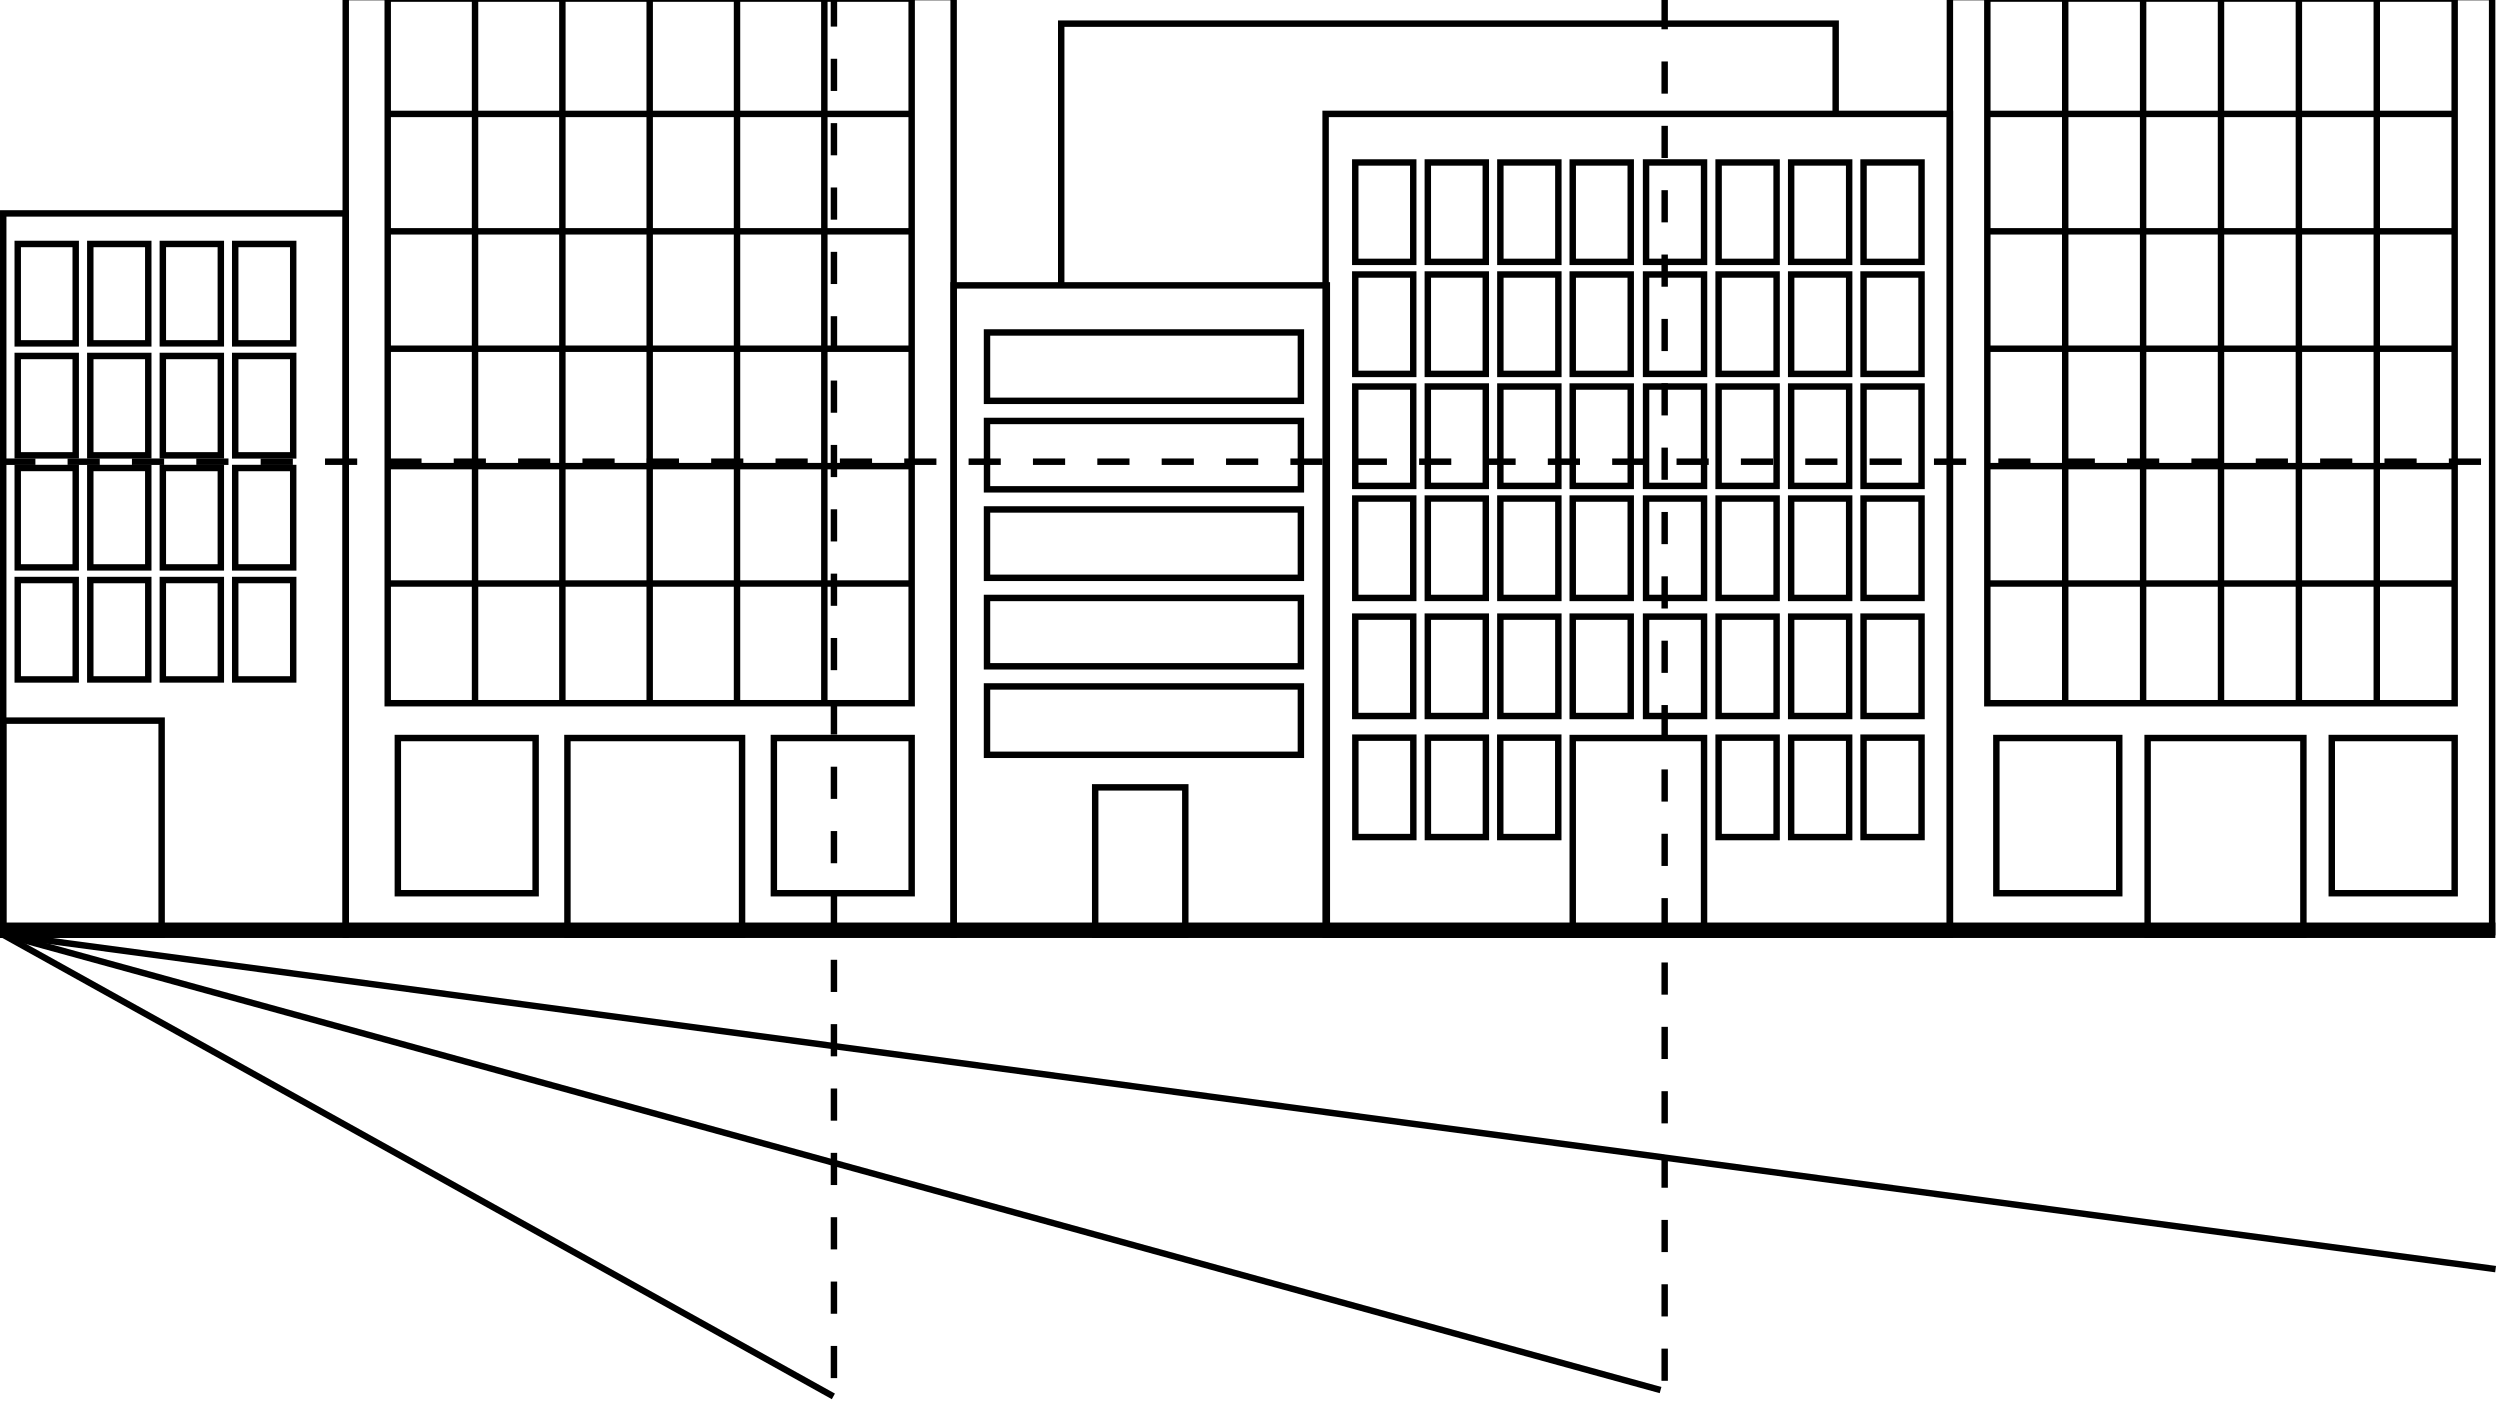 <?xml version="1.0" encoding="utf-8"?>
<!-- Generator: Adobe Illustrator 15.0.2, SVG Export Plug-In . SVG Version: 6.00 Build 0)  -->
<!DOCTYPE svg PUBLIC "-//W3C//DTD SVG 1.1//EN" "http://www.w3.org/Graphics/SVG/1.1/DTD/svg11.dtd">
<svg version="1.1" id="Layer_3" xmlns="http://www.w3.org/2000/svg" xmlns:xlink="http://www.w3.org/1999/xlink" x="0px" y="0px"
	 width="800px" height="450px" viewBox="0 0 800 450" enable-background="new 0 0 800 450" xml:space="preserve">
<g>
	<polygon points="340.619,91.318 338.56,91.318 338.56,6.538 588.443,6.538 588.443,36.452 586.383,36.452 586.383,8.597 
		340.619,8.597 	"/>
	<g>
		<path d="M111.665,300.15H0.002V67.265h111.663V300.15z M2.061,298.092h107.545V69.323H2.061V298.092z"/>
		<path d="M71.694,110.903H51.078V77.036h20.616V110.903z M53.137,108.844h16.498V79.095H53.137V108.844z"/>
		<path d="M48.475,110.903H27.862V77.036h20.612V110.903z M29.922,108.844h16.494V79.095H29.922V108.844z"/>
		<path d="M25.258,110.903H4.646V77.036h20.612V110.903z M6.705,108.844h16.494V79.095H6.705V108.844z"/>
		<path d="M71.694,146.752H51.078v-33.868h20.616V146.752z M53.137,144.692h16.498v-29.748H53.137V144.692z"/>
		<path d="M48.475,146.752H27.862v-33.868h20.612V146.752z M29.922,144.692h16.494v-29.748H29.922V144.692z"/>
		<path d="M25.258,146.752H4.646v-33.868h20.612V146.752z M6.705,144.692h16.494v-29.748H6.705V144.692z"/>
		<path d="M71.694,182.599H51.078v-33.865h20.616V182.599z M53.137,180.54h16.498v-29.748H53.137V180.54z"/>
		<path d="M48.475,182.599H27.862v-33.865h20.612V182.599z M29.922,180.54h16.494v-29.748H29.922V180.54z"/>
		<path d="M25.258,182.599H4.646v-33.865h20.612V182.599z M6.705,180.54h16.494v-29.748H6.705V180.54z"/>
		<path d="M71.694,218.447H51.078V184.58h20.616V218.447z M53.137,216.388h16.498V186.64H53.137V216.388z"/>
		<path d="M94.855,110.903H74.238V77.036h20.617V110.903z M76.299,108.844h16.498V79.095H76.299V108.844z"/>
		<path d="M94.855,146.752H74.238v-33.868h20.617V146.752z M76.299,144.692h16.498v-29.748H76.299V144.692z"/>
		<path d="M94.855,182.599H74.238v-33.865h20.617V182.599z M76.299,180.54h16.498v-29.748H76.299V180.54z"/>
		<path d="M94.855,218.447H74.238V184.58h20.617V218.447z M76.299,216.388h16.498V186.64H76.299V216.388z"/>
		<path d="M48.475,218.447H27.862V184.58h20.612V218.447z M29.922,216.388h16.494V186.64H29.922V216.388z"/>
		<path d="M25.258,218.447H4.646V184.58h20.612V218.447z M6.705,216.388h16.494V186.64H6.705V216.388z"/>
		<path d="M52.754,300.15H0v-70.582h52.754V300.15z M2.059,298.092h48.635v-66.464H2.059V298.092z"/>
	</g>
	<g>
		<path d="M306.195,300.15h-196.59V-1.956h196.59V300.15z M111.665,298.092h192.472V0.104H111.665V298.092z"/>
		<g>
			<path d="M292.761,226.059h-169.72V-1.478h169.72V226.059z M125.1,223.999h165.602V0.582H125.1V223.999z"/>
			<rect x="178.928" y="-0.926" width="2.06" height="225.031"/>
			<rect x="262.758" y="-0.926" width="2.06" height="225.031"/>
			<rect x="206.871" y="-0.926" width="2.06" height="225.031"/>
			<rect x="234.814" y="-0.926" width="2.06" height="225.031"/>
			<rect x="150.984" y="-0.926" width="2.059" height="225.031"/>
			<rect x="124.213" y="72.991" width="167.375" height="2.06"/>
			<rect x="124.213" y="185.698" width="167.375" height="2.061"/>
			<rect x="124.213" y="110.56" width="167.375" height="2.061"/>
			<rect x="124.213" y="148.13" width="167.375" height="2.059"/>
			<rect x="124.213" y="35.423" width="167.375" height="2.059"/>
			<path d="M238.492,300.15h-57.945v-65.013h57.945V300.15z M182.605,298.092h53.828v-60.895h-53.828V298.092z"/>
			<path d="M172.432,286.863h-46.153v-51.726h46.153V286.863z M128.338,284.804h42.033v-47.606h-42.033V284.804z"/>
			<path d="M292.761,286.863h-46.153v-51.726h46.153V286.863z M248.668,284.804h42.033v-47.606h-42.033V284.804z"/>
		</g>
	</g>
	<g>
		<path d="M798.51,300.15H622.934V-1.956H798.51V300.15z M624.994,298.092h171.455V0.104H624.994V298.092z"/>
		<g>
			<path d="M786.523,226.059H634.916V-1.478h151.607V226.059z M636.977,223.999h147.486V0.582H636.977V223.999z"/>
			<rect x="684.768" y="-0.926" width="2.059" height="225.031"/>
			<rect x="759.537" y="-0.926" width="2.059" height="225.031"/>
			<rect x="709.691" y="-0.926" width="2.059" height="225.031"/>
			<rect x="734.613" y="-0.926" width="2.059" height="225.031"/>
			<rect x="659.84" y="-0.926" width="2.059" height="225.031"/>
			<rect x="636.076" y="72.991" width="149.287" height="2.06"/>
			<rect x="636.076" y="185.698" width="149.287" height="2.061"/>
			<rect x="636.076" y="110.56" width="149.287" height="2.061"/>
			<rect x="636.076" y="148.13" width="149.287" height="2.059"/>
			<rect x="636.076" y="35.423" width="149.287" height="2.059"/>
			<path d="M738.117,300.15h-51.906v-65.013h51.906V300.15z M688.271,298.092h47.785v-60.895h-47.785V298.092z"/>
			<path d="M679.191,286.863h-41.387v-51.726h41.387V286.863z M639.865,284.804h37.268v-47.606h-37.268V284.804z"/>
			<path d="M786.523,286.863h-41.389v-51.726h41.389V286.863z M747.195,284.804h37.268v-47.606h-37.268V284.804z"/>
		</g>
	</g>
	<g>
		<path d="M425.617,300.15h-121.48V90.289h121.48V300.15z M306.195,298.092h117.361V92.349H306.195V298.092z"/>
		<path d="M417.311,129.298H314.812v-23.939h102.498V129.298z M316.871,127.238h98.381v-19.82h-98.381V127.238z"/>
		<path d="M417.311,157.616H314.812v-23.941h102.498V157.616z M316.871,155.558h98.381v-19.823h-98.381V155.558z"/>
		<path d="M417.311,185.935H314.812v-23.941h102.498V185.935z M316.871,183.874h98.381v-19.82h-98.381V183.874z"/>
		<path d="M417.311,214.25H314.812v-23.938h102.498V214.25z M316.871,212.19h98.381v-19.819h-98.381V212.19z"/>
		<path d="M417.311,242.568H314.812v-23.939h102.498V242.568z M316.871,240.51h98.381v-19.821h-98.381V240.51z"/>
		<path d="M380.324,300.15h-30.893v-49.225h30.893V300.15z M351.492,298.092h26.772v-45.106h-26.772V298.092z"/>
	</g>
	<g>
		
			<rect x="-18.103" y="371.932" transform="matrix(0.874 0.486 -0.486 0.874 197.981 -18.116)" width="304.097" height="2.059"/>
		
			<rect x="-8.825" y="371.058" transform="matrix(0.964 0.265 -0.265 0.964 108.26 -57.289)" width="550.031" height="2.058"/>
		
			<rect x="-2.561" y="351.737" transform="matrix(0.991 0.133 -0.133 0.991 50.607 -50.156)" width="804.681" height="2.061"/>
	</g>
	<g>
		<path d="M624.994,300.15H423.166V35.423h201.828V300.15z M425.227,298.092h197.707V37.481H425.227V298.092z"/>
		<path d="M499.703,84.825h-20.617V50.958h20.617V84.825z M481.145,82.767h16.498V53.019h-16.498V82.767z"/>
		<path d="M476.484,84.825h-20.613V50.958h20.613V84.825z M457.93,82.767h16.494V53.019H457.93V82.767z"/>
		<path d="M453.266,84.825h-20.613V50.958h20.613V84.825z M434.713,82.767h16.494V53.019h-16.494V82.767z"/>
		<path d="M499.703,120.675h-20.617V86.808h20.617V120.675z M481.145,118.615h16.498V88.866h-16.498V118.615z"/>
		<path d="M476.484,120.675h-20.613V86.808h20.613V120.675z M457.93,118.615h16.494V88.866H457.93V118.615z"/>
		<path d="M453.266,120.675h-20.613V86.808h20.613V120.675z M434.713,118.615h16.494V88.866h-16.494V118.615z"/>
		<path d="M499.703,156.522h-20.617v-33.867h20.617V156.522z M481.145,154.463h16.498v-29.747h-16.498V154.463z"/>
		<path d="M476.484,156.522h-20.613v-33.867h20.613V156.522z M457.93,154.463h16.494v-29.747H457.93V154.463z"/>
		<path d="M453.266,156.522h-20.613v-33.867h20.613V156.522z M434.713,154.463h16.494v-29.747h-16.494V154.463z"/>
		<path d="M499.703,192.371h-20.617v-33.868h20.617V192.371z M481.145,190.312h16.498v-29.748h-16.498V190.312z"/>
		<path d="M522.863,84.825h-20.617V50.958h20.617V84.825z M504.307,82.767h16.496V53.019h-16.496V82.767z"/>
		<path d="M522.863,120.675h-20.617V86.808h20.617V120.675z M504.307,118.615h16.496V88.866h-16.496V118.615z"/>
		<path d="M522.863,156.522h-20.617v-33.867h20.617V156.522z M504.307,154.463h16.496v-29.747h-16.496V154.463z"/>
		<path d="M522.863,192.371h-20.617v-33.868h20.617V192.371z M504.307,190.312h16.496v-29.748h-16.496V190.312z"/>
		<path d="M476.484,192.371h-20.613v-33.868h20.613V192.371z M457.93,190.312h16.494v-29.748H457.93V190.312z"/>
		<path d="M453.266,192.371h-20.613v-33.868h20.613V192.371z M434.713,190.312h16.494v-29.748h-16.494V190.312z"/>
		<path d="M592.762,84.825h-20.617V50.958h20.617V84.825z M574.203,82.767h16.498V53.019h-16.498V82.767z"/>
		<path d="M569.541,84.825h-20.613V50.958h20.613V84.825z M550.988,82.767h16.494V53.019h-16.494V82.767z"/>
		<path d="M546.324,84.825h-20.611V50.958h20.611V84.825z M527.773,82.767h16.492V53.019h-16.492V82.767z"/>
		<path d="M592.762,120.675h-20.617V86.808h20.617V120.675z M574.203,118.615h16.498V88.866h-16.498V118.615z"/>
		<path d="M569.541,120.675h-20.613V86.808h20.613V120.675z M550.988,118.615h16.494V88.866h-16.494V118.615z"/>
		<path d="M546.324,120.675h-20.611V86.808h20.611V120.675z M527.773,118.615h16.492V88.866h-16.492V118.615z"/>
		<path d="M592.762,156.522h-20.617v-33.867h20.617V156.522z M574.203,154.463h16.498v-29.747h-16.498V154.463z"/>
		<path d="M569.541,156.522h-20.613v-33.867h20.613V156.522z M550.988,154.463h16.494v-29.747h-16.494V154.463z"/>
		<path d="M546.324,156.522h-20.611v-33.867h20.611V156.522z M527.773,154.463h16.492v-29.747h-16.492V154.463z"/>
		<path d="M592.762,192.371h-20.617v-33.868h20.617V192.371z M574.203,190.312h16.498v-29.748h-16.498V190.312z"/>
		<path d="M615.922,84.825h-20.617V50.958h20.617V84.825z M597.363,82.767h16.498V53.019h-16.498V82.767z"/>
		<path d="M615.922,120.675h-20.617V86.808h20.617V120.675z M597.363,118.615h16.498V88.866h-16.498V118.615z"/>
		<path d="M615.922,156.522h-20.617v-33.867h20.617V156.522z M597.363,154.463h16.498v-29.747h-16.498V154.463z"/>
		<path d="M615.922,192.371h-20.617v-33.868h20.617V192.371z M597.363,190.312h16.498v-29.748h-16.498V190.312z"/>
		<path d="M569.541,192.371h-20.613v-33.868h20.613V192.371z M550.988,190.312h16.494v-29.748h-16.494V190.312z"/>
		<path d="M546.324,192.371h-20.611v-33.868h20.611V192.371z M527.773,190.312h16.492v-29.748h-16.492V190.312z"/>
		<path d="M499.703,230.155h-20.617v-33.867h20.617V230.155z M481.145,228.096h16.498v-29.749h-16.498V228.096z"/>
		<path d="M522.863,230.155h-20.617v-33.867h20.617V230.155z M504.307,228.096h16.496v-29.749h-16.496V228.096z"/>
		<path d="M476.484,230.155h-20.613v-33.867h20.613V230.155z M457.93,228.096h16.494v-29.749H457.93V228.096z"/>
		<path d="M453.266,230.155h-20.613v-33.867h20.613V230.155z M434.713,228.096h16.494v-29.749h-16.494V228.096z"/>
		<path d="M592.762,230.155h-20.617v-33.867h20.617V230.155z M574.203,228.096h16.498v-29.749h-16.498V228.096z"/>
		<path d="M615.922,230.155h-20.617v-33.867h20.617V230.155z M597.363,228.096h16.498v-29.749h-16.498V228.096z"/>
		<path d="M569.541,230.155h-20.613v-33.867h20.613V230.155z M550.988,228.096h16.494v-29.749h-16.494V228.096z"/>
		<path d="M592.762,268.89h-20.617v-33.867h20.617V268.89z M574.203,266.83h16.498v-29.749h-16.498V266.83z"/>
		<path d="M615.922,268.89h-20.617v-33.867h20.617V268.89z M597.363,266.83h16.498v-29.749h-16.498V266.83z"/>
		<path d="M569.541,268.89h-20.613v-33.867h20.613V268.89z M550.988,266.83h16.494v-29.749h-16.494V266.83z"/>
		<path d="M476.512,268.89h-20.617v-33.867h20.617V268.89z M457.955,266.83h16.496v-29.749h-16.496V266.83z"/>
		<path d="M499.674,268.89h-20.619v-33.867h20.619V268.89z M481.113,266.83h16.5v-29.749h-16.5V266.83z"/>
		<path d="M453.293,268.89H432.68v-33.867h20.613V268.89z M434.74,266.83h16.492v-29.749H434.74V266.83z"/>
		<path d="M546.324,230.155h-20.611v-33.867h20.611V230.155z M527.773,228.096h16.492v-29.749h-16.492V228.096z"/>
		<path d="M546.324,300.15h-44.078v-65.013h44.078V300.15z M504.307,298.092h39.959v-60.895h-39.959V298.092z"/>
	</g>
	<g>
		<path d="M267.891,440.996h-2.059v-10.298h2.059V440.996z M267.891,420.399h-2.059v-10.297h2.059V420.399z M267.891,399.805h-2.059
			v-10.296h2.059V399.805z M267.891,379.211h-2.059v-10.296h2.059V379.211z M267.891,358.617h-2.059V348.32h2.059V358.617z
			 M267.891,338.022h-2.059v-10.297h2.059V338.022z M267.891,317.428h-2.059v-10.297h2.059V317.428z M267.891,296.833h-2.059
			v-10.297h2.059V296.833z M267.891,276.238h-2.059v-10.297h2.059V276.238z M267.891,255.644h-2.059v-10.298h2.059V255.644z
			 M267.891,235.05h-2.059v-10.298h2.059V235.05z M267.891,214.454h-2.059v-10.297h2.059V214.454z M267.891,193.86h-2.059v-10.297
			h2.059V193.86z M267.891,173.266h-2.059v-10.298h2.059V173.266z M267.891,152.671h-2.059v-10.297h2.059V152.671z M267.891,132.076
			h-2.059v-10.297h2.059V132.076z M267.891,111.481h-2.059v-10.297h2.059V111.481z M267.891,90.887h-2.059V80.59h2.059V90.887z
			 M267.891,70.292h-2.059V59.995h2.059V70.292z M267.891,49.698h-2.059V39.4h2.059V49.698z M267.891,29.103h-2.059V18.806h2.059
			V29.103z M267.891,8.509h-2.059V-1.788h2.059V8.509z"/>
		<path d="M533.723,441.856h-2.059v-10.296h2.059V441.856z M533.723,421.263h-2.059v-10.297h2.059V421.263z M533.723,400.668h-2.059
			v-10.296h2.059V400.668z M533.723,380.074h-2.059v-10.297h2.059V380.074z M533.723,359.48h-2.059v-10.298h2.059V359.48z
			 M533.723,338.885h-2.059v-10.297h2.059V338.885z M533.723,318.29h-2.059v-10.297h2.059V318.29z M533.723,297.696h-2.059v-10.297
			h2.059V297.696z M533.723,277.102h-2.059v-10.297h2.059V277.102z M533.723,256.507h-2.059V246.21h2.059V256.507z M533.723,235.911
			h-2.059v-10.297h2.059V235.911z M533.723,215.317h-2.059v-10.297h2.059V215.317z M533.723,194.723h-2.059v-10.298h2.059V194.723z
			 M533.723,174.128h-2.059v-10.297h2.059V174.128z M533.723,153.533h-2.059v-10.297h2.059V153.533z M533.723,132.938h-2.059
			v-10.297h2.059V132.938z M533.723,112.345h-2.059v-10.297h2.059V112.345z M533.723,91.749h-2.059V81.452h2.059V91.749z
			 M533.723,71.155h-2.059V60.858h2.059V71.155z M533.723,50.561h-2.059V40.263h2.059V50.561z M533.723,29.966h-2.059V19.669h2.059
			V29.966z M533.723,9.372h-2.059V-0.926h2.059V9.372z"/>
		<rect x="1.031" y="295.212" width="797.496" height="4.119"/>
		<path d="M793.926,148.771h-10.297v-2.06h10.297V148.771z M773.33,148.771h-10.297v-2.06h10.297V148.771z M752.734,148.771h-10.295
			v-2.06h10.295V148.771z M732.141,148.771h-10.297v-2.06h10.297V148.771z M711.547,148.771H701.25v-2.06h10.297V148.771z
			 M690.951,148.771h-10.297v-2.06h10.297V148.771z M670.355,148.771h-10.295v-2.06h10.295V148.771z M649.762,148.771h-10.297v-2.06
			h10.297V148.771z M629.166,148.771h-10.297v-2.06h10.297V148.771z M608.572,148.771h-10.297v-2.06h10.297V148.771z
			 M587.979,148.771h-10.297v-2.06h10.297V148.771z M567.383,148.771h-10.297v-2.06h10.297V148.771z M546.789,148.771h-10.297v-2.06
			h10.297V148.771z M526.195,148.771h-10.297v-2.06h10.297V148.771z M505.6,148.771h-10.297v-2.06H505.6V148.771z M485.004,148.771
			h-10.297v-2.06h10.297V148.771z M464.41,148.771h-10.297v-2.06h10.297V148.771z M443.816,148.771H433.52v-2.06h10.297V148.771z
			 M423.221,148.771h-10.297v-2.06h10.297V148.771z M402.627,148.771h-10.298v-2.06h10.298V148.771z M382.032,148.771h-10.298v-2.06
			h10.298V148.771z M361.438,148.771h-10.297v-2.06h10.297V148.771z M340.843,148.771h-10.298v-2.06h10.298V148.771z
			 M320.248,148.771h-10.297v-2.06h10.297V148.771z M299.653,148.771h-10.298v-2.06h10.298V148.771z M279.059,148.771h-10.297v-2.06
			h10.297V148.771z M258.464,148.771h-10.297v-2.06h10.297V148.771z M237.869,148.771h-10.297v-2.06h10.297V148.771z
			 M217.275,148.771h-10.297v-2.06h10.297V148.771z M196.68,148.771h-10.297v-2.06h10.297V148.771z M176.086,148.771h-10.297v-2.06
			h10.297V148.771z M155.49,148.771h-10.296v-2.06h10.296V148.771z M134.896,148.771h-10.298v-2.06h10.298V148.771z
			 M114.302,148.771h-10.298v-2.06h10.298V148.771z M93.707,148.771H83.409v-2.06h10.298V148.771z M73.112,148.771H62.814v-2.06
			h10.298V148.771z M52.518,148.771H42.221v-2.06h10.297V148.771z M31.924,148.771H21.625v-2.06h10.299V148.771z M11.328,148.771
			H1.031v-2.06h10.297V148.771z"/>
	</g>
</g>
</svg>
